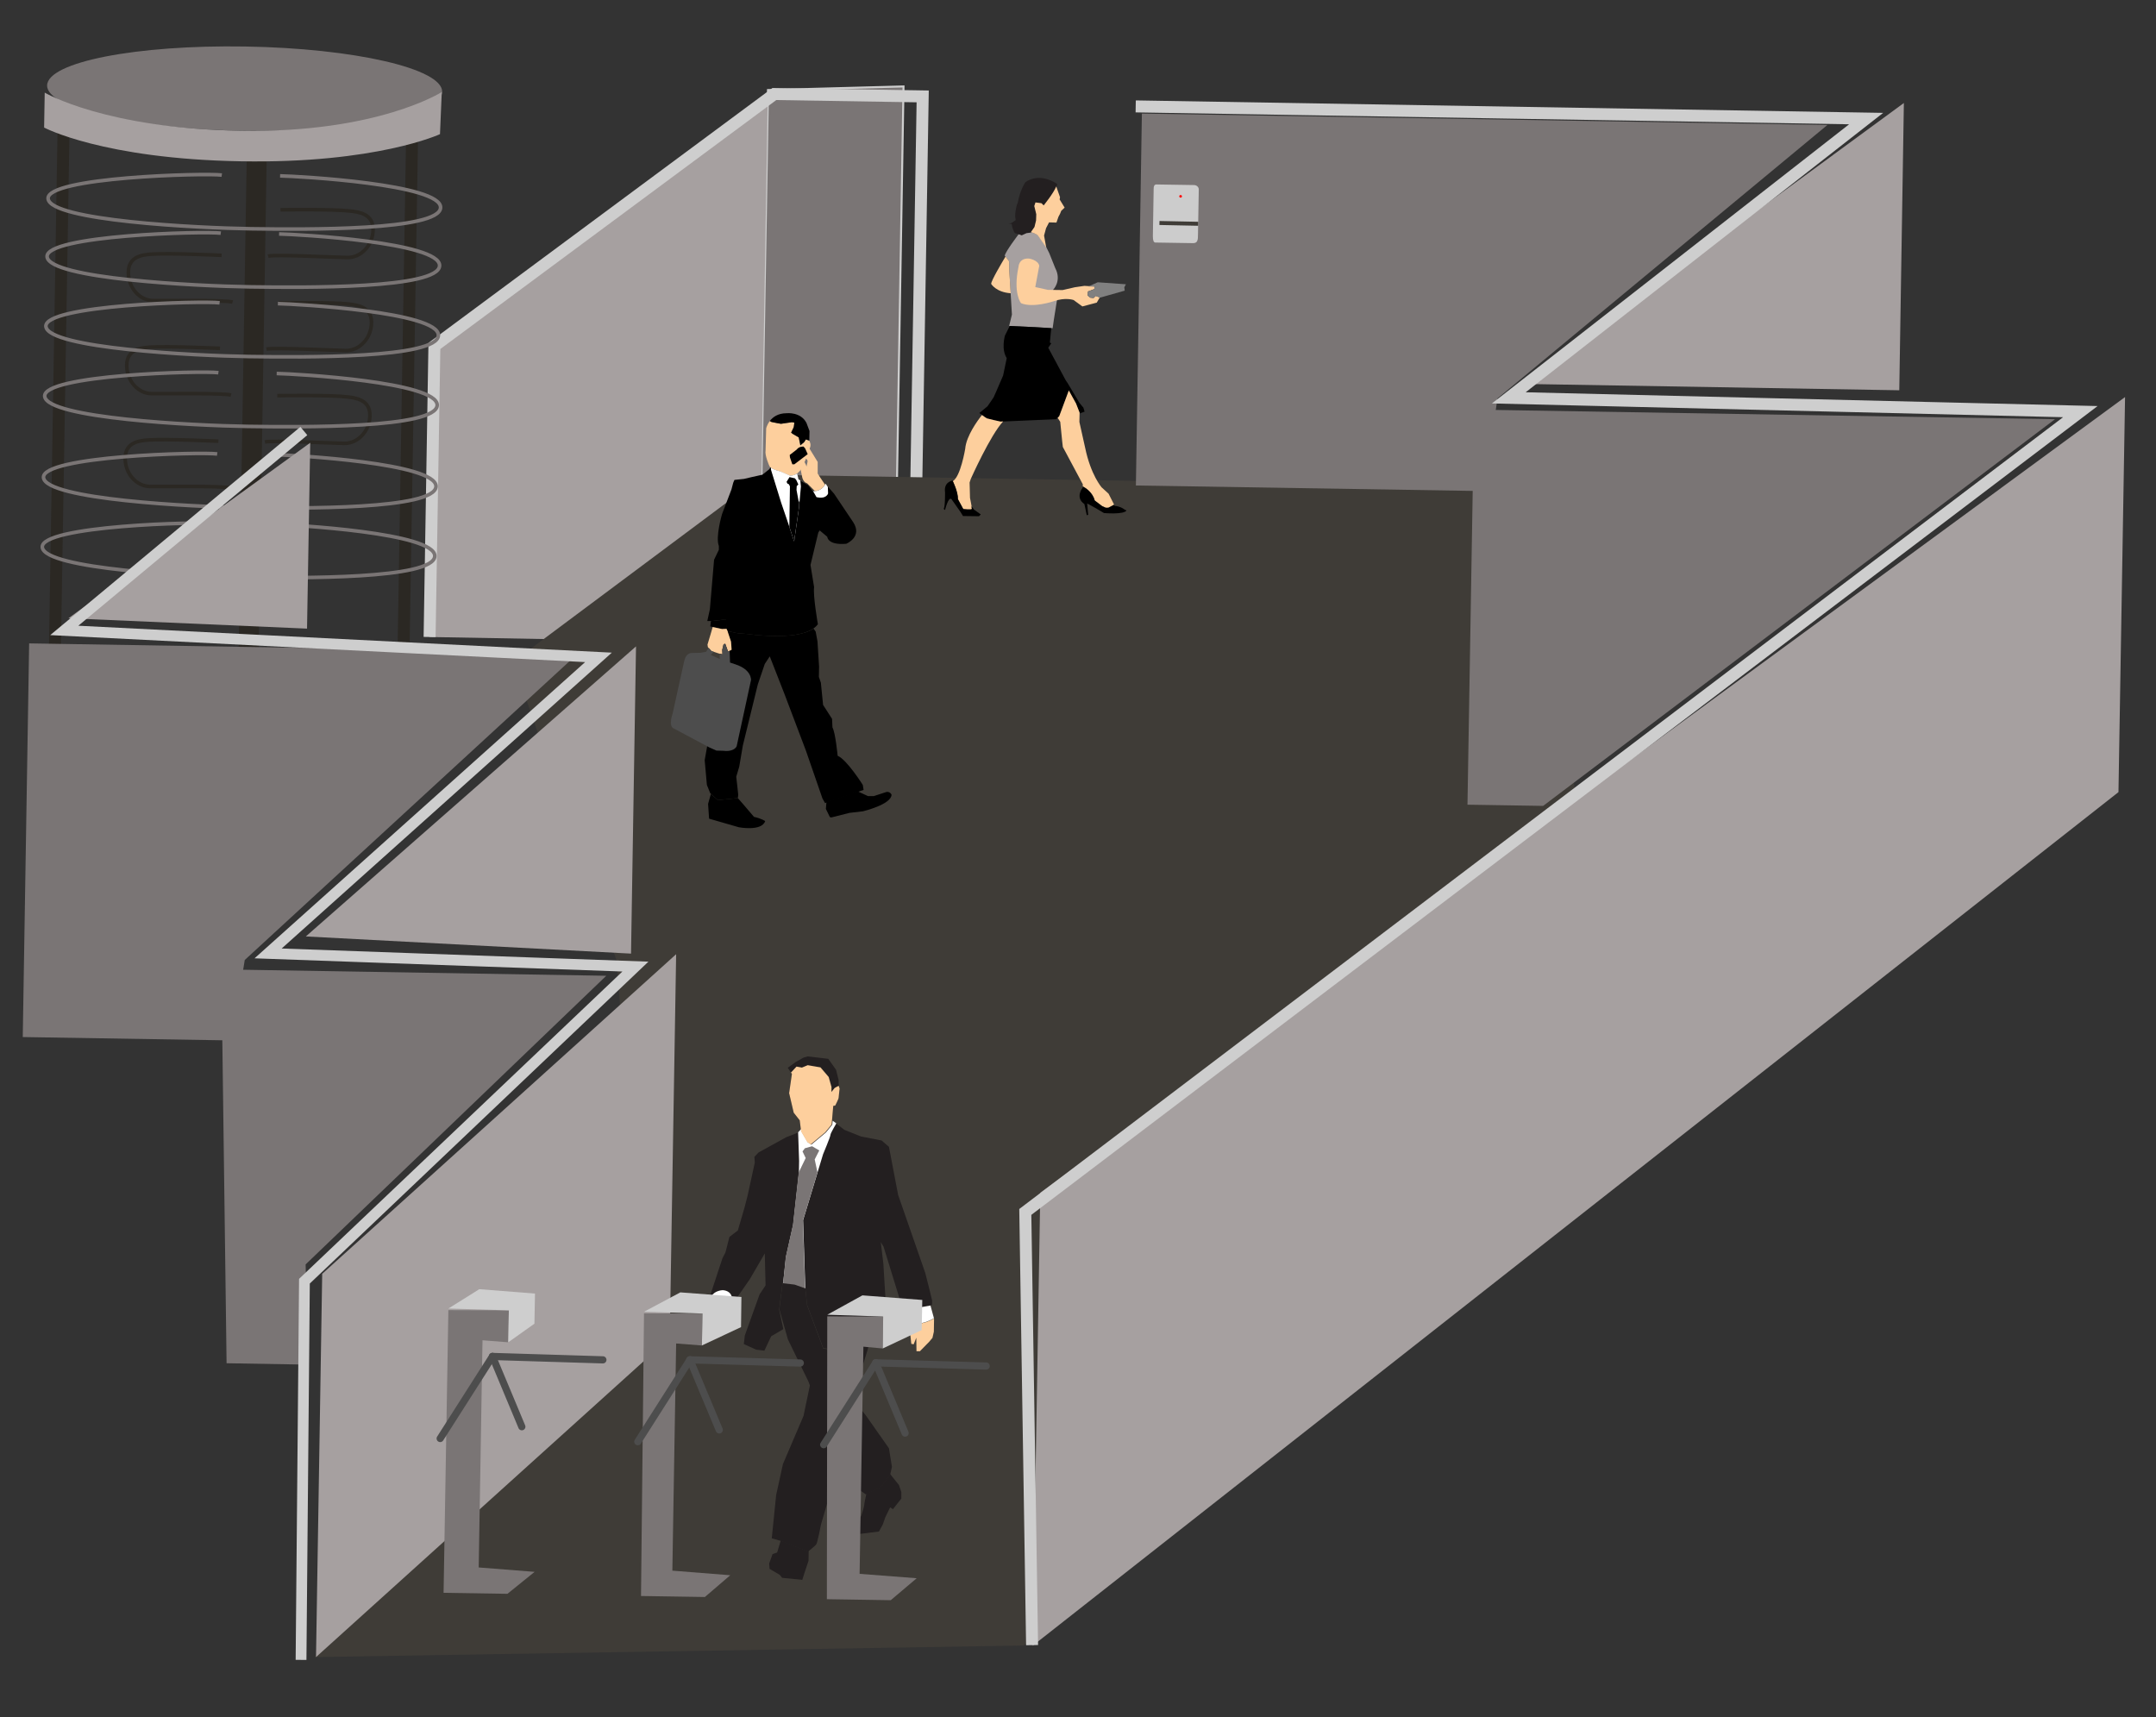 <?xml version="1.0" encoding="utf-8"?>
<!-- Generator: Adobe Illustrator 22.0.0, SVG Export Plug-In . SVG Version: 6.00 Build 0)  -->
<svg version="1.1" id="Layer_1" xmlns="http://www.w3.org/2000/svg" xmlns:xlink="http://www.w3.org/1999/xlink" x="0px" y="0px"
	 viewBox="0 0 1080 860.3" style="enable-background:new 0 0 1080 860.3;" xml:space="preserve">
<rect x="0" y="0" width="1080" height="860.3" fill="#333333" stroke="none"/>
<style type="text/css">
	.st0{fill:#7A7575;stroke:#CECECE;stroke-miterlimit:10;}
	.st1{fill:#A6A0A0;}
	.st2{fill:none;stroke:#CECECE;stroke-width:6;stroke-miterlimit:10;}
	.st3{fill:none;stroke:#2B2823;stroke-width:6;stroke-miterlimit:10;}
	.st4{fill:none;stroke:#2B2823;stroke-width:10;stroke-miterlimit:10;}
	.st5{fill:none;stroke:#2B2823;stroke-width:1.8;stroke-miterlimit:10;}
	.st6{fill:none;stroke:#7A7575;stroke-width:1.8;stroke-miterlimit:10;}
	.st7{fill:#3F3C37;}
	.st8{fill:#7A7575;}
	.st9{fill:none;stroke:#CECECE;stroke-width:5.4;stroke-miterlimit:10;}
	.st10{fill:#231F20;}
	.st11{fill:#FDCF9D;}
	.st12{fill:#808080;}
	.st13{fill:#FFFFFF;}
	.st14{fill:#4D4D4D;}
	.st15{fill:#CCCCCC;}
	.st16{fill:none;stroke:#3F3C37;stroke-width:2;stroke-miterlimit:10;}
	.st17{fill:#FF0000;}
	.st18{fill:#CECECE;}
	.st19{fill:none;stroke:#4D4D4D;stroke-width:3.6;stroke-linecap:round;stroke-miterlimit:10;}
</style>
<g>
	<polygon class="st0" points="449.3,242.2 452.6,43.3 384.7,45.1 381.4,241 	"/>
	<polygon class="st1" points="381.4,240.1 384.6,48 217.6,173.3 215.2,319.1 282.4,320.3 	"/>
	<polyline class="st2" points="215.2,319.1 217.6,173.3 387.9,47.1 462.2,48.3 459,242.3 	"/>
	<line class="st3" x1="31.9" y1="60.6" x2="26.8" y2="367.8"/>
	<line class="st3" x1="206.5" y1="63.5" x2="201.4" y2="370.7"/>
	<g>
		<line class="st4" x1="128.6" y1="78.4" x2="123.5" y2="388.8"/>
		<path class="st5" d="M140.5,105.1c0,0,26.3-0.4,34.9,0.6c4.4,0.5,11.6,1.4,11.5,9.4c-0.1,7.8-6.1,14-12.8,13.9
			c-6.8-0.1-35.9-1.6-39.8-0.7"/>
		<path class="st5" d="M139.7,151.7c0,0,26.3-0.4,34.9,0.6c4.4,0.5,11.6,1.4,11.5,9.4c-0.1,7.8-6.1,14-12.8,13.9
			c-6.8-0.1-35.9-1.6-39.8-0.7"/>
		<path class="st5" d="M138.9,198.2c0,0,26.3-0.4,34.9,0.6c4.4,0.5,11.6,1.4,11.5,9.4c-0.1,7.8-6.1,14-12.8,13.9
			c-6.8-0.1-35.9-1.6-39.8-0.7"/>
		<path class="st5" d="M111,127.9c0,0-26.2-1.2-34.9-0.6c-4.5,0.3-11.7,1-11.8,9c-0.1,7.8,5.6,14.2,12.4,14.3
			c6.8,0.1,35.9-0.4,39.8,0.7"/>
		<path class="st5" d="M110.2,174.5c0,0-26.2-1.2-34.9-0.6c-4.5,0.3-11.7,1-11.8,9c-0.1,7.8,5.6,14.2,12.4,14.3
			c6.8,0.1,35.9-0.4,39.8,0.7"/>
		<path class="st5" d="M109.4,221c0,0-26.2-1.2-34.9-0.6c-4.5,0.3-11.7,1-11.8,9c-0.1,7.8,5.6,14.2,12.4,14.3
			c6.8,0.1,35.9-0.4,39.8,0.7"/>
	</g>
	<path class="st6" d="M140.3,88.1c9.7,0.2,80.8,4.2,80.4,15.9c-0.4,11.6-67.8,11-95,10.6c-27.2-0.4-100.3-4.1-101.6-15
		c-1.3-10.9,78.8-13,87-11.9"/>
	<path class="st6" d="M139.8,117.2c9.7,0.2,80.8,4.2,80.4,15.9c-0.4,11.6-67.8,11-95,10.6c-27.2-0.4-100.3-4.1-101.6-15
		c-1.3-10.9,78.8-13,87-11.9"/>
	<path class="st6" d="M139.2,152.1c9.7,0.2,80.8,4.2,80.4,15.9c-0.4,11.6-67.8,11-95,10.6c-27.2-0.4-100.3-4.1-101.6-15
		c-1.3-10.9,78.8-13,87-11.9"/>
	<path class="st6" d="M138.6,187.1c9.7,0.2,80.8,4.2,80.4,15.9c-0.4,11.6-67.8,11-95,10.6c-27.2-0.4-100.3-4.1-101.6-15
		c-1.3-10.9,78.8-13,87-11.9"/>
	<path class="st6" d="M138,227.8c9.7,0.2,80.8,4.2,80.4,15.9c-0.4,11.6-67.8,11-95,10.6c-27.2-0.4-100.3-4.1-101.6-15
		c-1.3-10.9,78.8-13,87-11.9"/>
	<path class="st6" d="M137.4,262.7c9.7,0.2,80.8,4.2,80.4,15.9c-0.4,11.6-67.8,11-95,10.6s-100.3-4.1-101.6-15
		c-1.3-10.9,78.8-13,87-11.9"/>
	<polygon class="st7" points="512.8,824.3 157.6,830.1 323.2,671.3 308.9,481.2 257.1,331.5 382.7,237.8 761,244.1 789.8,400.1
		787.6,599.7 	"/>
	<polygon class="st8" points="569,243.2 572,56.9 915.4,62.6 750.1,199.6 743.5,246 	"/>
	<polygon class="st1" points="953.7,51.6 951.4,195.5 761.9,192.3 	"/>
	<polygon class="st1" points="517.3,824.4 521.1,597.5 1064.5,198.9 1061.2,396.8 	"/>
	<polygon class="st8" points="773,403.7 735.1,403.1 738.4,205.2 1029.4,210 	"/>
	<polygon class="st1" points="34.3,309.7 155.4,221.8 153.8,314.9 	"/>
	<polygon class="st1" points="153.2,469.1 318.6,323.8 316.1,477.7 	"/>
	<polygon class="st1" points="338.7,478 335.5,670.1 158.3,830.1 161.4,638.1 	"/>
	<polygon class="st8" points="14.6,322.3 11.4,519.5 116.1,521.2 122.6,480.9 290.1,326.8 	"/>
	<polygon class="st8" points="154.2,683.6 113.5,682.9 110.9,485.6 303.7,488.8 153.1,633.4 	"/>
	<polyline class="st2" points="517,824.1 513.6,607.1 1042.1,206.2 755.8,199.3 934.8,59.4 568.9,53.3 	"/>
	<polyline class="st9" points="150.8,831.5 152.5,641.8 318.3,484.2 134.3,477.6 299.8,329.3 32.2,315.8 152.2,215.9 	"/>
	<g>
		<path class="st1" d="M510.3,117.3c0,0-6.6,8.6-7,10.8l2.2,2.8l0.1,5l1.3,21.7l-1.4,5.7l13.1,0.6l8.7,0.5l0.6-4.2l1.7-10.7
			l-2.1-4.3c0,0,4.5-4.4,1.1-10.9l-3-7.5l-1.6-3.2l-4-5.8C519.9,117.8,514.8,114.2,510.3,117.3z"/>
		<path class="st10" d="M508.8,110.2c0,0-2.1,2-3.7,1.8l1.7,0.2l0.3,1.7c0,0,0.9,3,1.6,3c0.7,0,3.1,1,3.1,1l2.4-1.1l2.2-0.3l1.9-2.7
			l0.8-3.3l0.1-3.1l-1-4.1l0.6-1.8l3,0.4l1.1,1.1c0,0,6.4-7.9,6.7-10.8c0,0-8.2-6.2-15.9-1c0,0-2.7,3.7-3.9,10.5
			C509.6,101.5,507.9,107.1,508.8,110.2z"/>
		<path class="st11" d="M530.8,99.9l0.2-1.1l-1.9-5.4c-1.4,3.5-6.3,9.5-6.3,9.5l-1.1-1.1l-3-0.4l-0.6,1.8l1,4.1l-0.1,3.1l-0.8,3.3
			l-1.8,2.6c2,0.5,3.4,1.5,3.4,1.5l4,5.8l0.3,0.5l-1.1-6.1l1-3.7l1.5-2.9l3.7,0.1l1-2.9l0.8-1.5l0.6-1.5l1.7-1.6L530.8,99.9z"/>
		<path class="st11" d="M510.2,133.7c0,0,0.1-4.4,5.1-4.2c0,0,4.6,0.6,5.3,3.6l-2,10.7l6.3,1.4l7.4,0.1l6.1-1.4l4.8-0.7l5.2,0.3
			l-0.2,1.3L545,146l-0.2,2l1.3,1.1l1.7,0.2l1.1-1.1l2,0.8l-1.5,2.6l-7.2,1.9l-4.4-3.2c0,0-4-1.5-10,0.6c0,0-10.2,3.5-16.3,1
			C511.4,151.9,507.4,146.8,510.2,133.7z"/>
		<path class="st11" d="M505.6,135.9l-0.1-5l-1.8-2.4c-1.8,3-7.2,12.1-7.2,13.7c0,0,2.4,4.2,9.8,4.7L505.6,135.9z"/>
		<path d="M542.7,204.2l-2-2.4l-5.9-9.9l-0.9-1.3l-8.8-16.4l1.5-2.2l-0.7-0.4l0.7-7.2l-8-0.5l-12.8-0.6l-2.4,4.8c0,0-2,6.8,0.9,11.3
			l-1.8,8.7l-3.5,8.1l-1.3,2.9l-3,4.4l-4.1,3.4c0,0,3.3,2.5,3.8,2.7c0.5,0.2,6.8,1.6,6.8,1.6l27.9-1.2l1.5-1.5l4.8-12.9l3.6,6.5
			l1.9,5l2.4-0.9L542.7,204.2z"/>
		<path class="st11" d="M485.7,241.7l0.6-1.8c0,0,9.8-22,16.2-28.8l-1.3,0.1c0,0-6.3-1.4-6.8-1.6c-0.3-0.1-1.6-1-2.5-1.7
			c-2.1,2.6-7.9,10.5-8.4,16.9c0,0-2.3,14-6.2,16.2c0,0,2.7,5.4,2.6,9.1l2.7,5c0,0,4.2,0.4,4.3-0.1c0-0.6-1-5.6-1-5.6L485.7,241.7z"
			/>
		<path d="M486.6,253.6c0.1,0.6,0.2,1.1,0.2,1.3c0,0.6-4.3,0.1-4.3,0.1l-2.7-5c0.1-3.7-2.6-9.1-2.6-9.1c0.2-0.1,0.3-0.2,0.5-0.3
			c-1.1,0.2-5,1-4.3,6c0,0,0.1,7.4-0.7,8.3l0.7,0.6c0,0,1.6-6.8,3.2-5.5l4.5,6.4l1.3,2.1l8,0.1l0.9-0.9l-3.5-2.5
			C487.9,255.1,487.2,254.4,486.6,253.6z"/>
		<path class="st11" d="M548.4,250.7l3.7,2.8l1.8,0.8l1.3,0l2.9-1.5l-2.8-5.5l-3.5-3.2c0,0-5.4-6.2-8.2-19.7l-2.9-13l0.1-4.7
			l-1.8-4.6l-3.6-6.5l-4.8,12.9l-0.8,0.8l1.3,2l1,10l0.3,2.6l10,18.7l0,1.1C544,244.4,547.4,246.7,548.4,250.7z"/>
		<path d="M543.2,252.5l1.2,5.6l0.7-0.2l-0.5-5.7c0,0,3.3,1.7,8.4,4.8c0,0,10,0.9,11.3-1.3l-0.9-0.4c0,0-2-1.7-5.1-1.9l-0.2-0.5
			l-2.9,1.5l-1.3,0l-1.8-0.8l-3.7-2.8c-1.1-4-4.5-6.3-6-7.1l0,0.6C542.4,244.1,538.3,249.2,543.2,252.5z"/>
		<polygon class="st12" points="564,142.4 549.9,141.4 545.2,143.5 548.3,143.6 548.1,144.9 545,146 544.8,148 546,149.1
			547.7,149.3 548.8,148.3 550.8,149 550.7,149.2 563.4,145.6 563.2,143.9 		"/>
	</g>
	<g>
		<path class="st10" d="M416.5,547l0-2.5l-1.4-5l-4.1-4.8l-6.4-1.1l-2.9,1.2l-2.7-0.5l-2.8,3l0.5,0.6l-1.4,9.7l2.3,9.8l3,3.8
			l0.7,5.6l3,5.2l1.8,1.3l7.3-6.1l3.2-3.9l0.8-9.3l1-0.2c0,0,1.7-3.3,1.7-3.9c0-0.6,0.5-4.6,0.5-4.6l-0.5-1.4l-2,1.1L416.5,547z"/>
		<polygon class="st10" points="420.1,541.1 418.8,535.9 414.9,530.4 404.6,529.2 402.5,529.8 398.6,532 394.6,534.9 396.3,537.4
			399.1,534.3 401.8,534.8 404.7,533.6 411.1,534.7 415.2,539.5 416.6,544.5 416.5,547 418.4,545.2 420.4,544.1 420.1,543.4 		"/>
		<path class="st10" d="M463.5,637.7c-0.2-0.6-13.6-39.1-13.6-39.1l-4.6-24.1l-3.7-3.2l-10.3-2L423,566l-6-4.6l-0.2,2l-3.2,3.9
			l-7.3,6.1l-1.8-1.3l-3-5.2l-0.2-1.4l-1.9,2l-5.6,2.2l-13.8,7.6l-2.1,2.2l0.2,2.9l-3.6,16.5l-1.6,6.2l-3.3,11.3l-4.2,3.2l-2,7.8
			l-1.5,2.9l-6.3,19.1l0.4,1.3c0.7-4.3,6.1-4.5,6.1-4.5c6.6,0.5,4.4,7.7,4.4,7.7l9.1-13.1l7.5-12.9l0.4,16l-3,4.5l-7.4,20.6
			l-0.5,4.3l6.2,2.8l4.1,0.5l3.4-7.2l6.1-3.6l-2.1-9.8l1.7-13.4l6,0.7l5.4,1.9l0.9,8.5l8.1,21.7l5.8,0.5c0,0,19.5-2.6,20.1-2.6
			c0.6,0,1.9-2,1.9-2l3.3-21.7l-1-16.6l-1.3-10.8l1.4,2.3l9.6,31.2l3.1,0.1l11.6-2.1l0-2.3C467,651.6,463.7,638.3,463.5,637.7z"/>
		<path class="st13" d="M403.3,607.9l9-29.7c0,0,3.7-8.8,3.7-9.7c0-0.8,2.8-5.5,2.8-5.5l0.1-0.3l-1.8-1.3l-0.2,2l-3.2,3.9l-7.3,6.1
			l-1.8-1.3l-3-5.2l-0.2-1.4l-1.6,1.7c0.1,3.7,0.5,13.9,0.5,14.4c0,0.6-0.1,5.8-0.1,5.8l-2.9,26.2l-3.6,16.1l-1.4,13.1l5.7,0.7
			l5.4,1.9l-1.1-34.2L403.3,607.9z"/>
		<path class="st11" d="M416.5,547l0-2.5l-1.4-5l-4.1-4.8l-6.4-1.1l-2.9,1.2l-2.7-0.5l-2.8,3l0.5,0.6l-1.4,9.7l2.3,9.8l3,3.8
			l0.7,5.6l3,5.2l1.8,1.3l7.3-6.1l3.2-3.9l0.8-9.3l1-0.2c0,0,1.7-3.3,1.7-3.9c0-0.6,0.5-4.6,0.5-4.6l-0.5-1.4l-2,1.1L416.5,547z"/>
		<polygon class="st8" points="409.5,587.3 408.1,580.8 410.4,576.3 406.8,574.2 403.2,575.2 402,576.8 403.6,580.1 400.1,587.3
			397.2,613.6 393.6,629.7 392.3,642.7 398.3,648.4 403.3,645.4 402.2,611.2 403.3,607.9 		"/>
		<path class="st10" d="M433.7,709l-6.7-8.4l7.7-24.7l0.3-2c-5.7,0.7-16.8,2.2-16.8,2.2l-5.8-0.5l-8.1-21.7l-0.9-8.5l-5.4-1.9
			l-6-0.7l-1.6,13.1l4.3,15.1l10.2,20.9l0.8,2.1l-3.2,15.3l-10.3,24.1l-3.4,15.5l-2.2,21.7l4.5,1.3l13.6,5.4c0,0,3.6-2.8,4.2-3.7
			c0.6-0.8,2.4-10.1,2.4-10.1l7.5-25.5l2.4-6l6.2,12.1l6.3,4.5l7.3-3.4l4.9-6.3l0.9-4.1l-1.5-9.3L433.7,709z"/>
		<path class="st10" d="M391.1,771.7l-1.8,6l-2.3,0.8l-1.7,4.7l0.2,2.7l5.1,3l1.2,1.5l10.1,1l0.9-2.9l2.2-6.6l0.1-5.1
			c-0.3,0.2-0.4,0.3-0.4,0.3L391.1,771.7z M451.5,747.4l-1.2-3.5l-4.4-5.5l-0.1,0.3l-4.9,6.3l-6.9,3.2c-0.4,1.8-1.1,5.2-1.1,5.8
			c0,0.8-1.5,5.4-1.5,5.4l-3.6,4.5l-1.1,2.9l1.4,1.9l12.2-1.5l1.9-3.5l1.3-3.7l2.4-4.9l1.4,0.9l4.2-5.3L451.5,747.4z"/>
		<path class="st11" d="M455.8,662.4l-0.2,2.3l0.9,8.5l1.2,0.2l1.3-3.3l0.1,6.8l1.7,0l4.6-4.7l1.7-2l0.7-3.1l0.1-6.6
			C461.4,664.1,457.5,663.2,455.8,662.4z"/>
		<path class="st13" d="M466.1,654l-9.7,1.7l-0.6,6.6v0c1.7,0.8,5.6,1.7,12-1.9l0-0.2L466.1,654z"/>
		<path class="st11" d="M356.1,650.5l-0.1,0.3l-1.5,2.5l-0.3,3.5l-0.7,3.9l4.7,5.5l2.5,0.2l0-1.2l-1.2-3.1l0.7-2.9l2.5-0.4l1.5-2.9
			l0.9-0.9C364.3,647.9,359,649.2,356.1,650.5z"/>
		<path class="st13" d="M362.1,646.3c0,0-4,0.1-5.6,2.9l-0.4,1.2c2.8-1.2,8.2-2.5,9,4.5l1.6-1.6C367,651.5,367.4,646.8,362.1,646.3z
			"/>
	</g>
	<g>
		<path class="st11" d="M413.3,242.8l-2.3-3.4l-1.4-2.2l0-5.8l-5.1-8.3l-0.7-0.5c0,0-0.9,1.1,0.4,2.7l-3.7-0.6c0,0-3.9,0.4-1.3,1.7
			l0.4,0.9l0.8,1.6c0,0,4.6,0.2,4.1,2.5l-0.5,2.3l-0.3-0.9l-1.4-2.6c0,0-2-0.3-1.6,3.3l1.2,5.8c0,0,0.5,2.3,2.4,2.8l3.9,3.9
			C409.7,245.9,411.8,245.2,413.3,242.8z"/>
		<path d="M432.2,393.2c0,0-8-12.7-12.6-14.6c0,0-1.1-11.6-2.6-14.2l-0.2-4.3l-4.5-7l-1.1-11.1l-1-2.9l0.1-5.2l-0.8-12.6
			c0,0-0.8-4.3-0.9-4.9c0-0.1-0.5-0.7-1.1-1.5c-9.3,6.3-32.8,2.7-32.8,2.7l-5.2-0.4l-4.7-1c-1.2,1.3-3.1,4.2-4.1,9.8l0,5.9
			l-4.1,18.8l-2.3,22.8l-1.3,7.3l1.1,12.4l1.7,4.2l3.8,3.4l10-1c0,0,0.2-1.3,0.2-1.7c0-0.4-1-9-1-9l1.5-5l1.8-10.6l1.2-4.9l6.3-25.7
			l3.5-10.3l2.5-3.8l7.5,19.2l10.6,28l8.3,24l1.3,2.3l19.3-6.6L432.2,393.2z"/>
		<path d="M427.4,261.6l-9.6-14.3l-3.1-3.5l0.1,3.5c0,0-0.9,3-5.8,1.8l-1.3-2.3l-3-3.8l-3.7-2.1l-1.1-0.7l-0.7-2.9l0,0
			c-0.9,0.6-2.1,1.1-3.6,1l-4.9-2.1c0,0-3.5-0.8-4.8-2l-0.6,0.9l-3.4,2.7l-5.4,1.2l-3.8,0.9l-4.8,0.5l-0.6,1.4l-0.9,3.4l-4.7,12.3
			c0,0-3.4,11.5-1.6,16l0,1.9l-2.4,5l-2.1,24.8l-1.3,5.9l1.9,0l5.6-0.6l1.9-0.1l0.1,4.8l0.6,0.9l4.9,1.1l5.2,0.4
			c0,0,28.5,4.4,35.2-4.9c0,0-2.5-14.3-1.9-18.6L406,283l3.9-16.2l0.7-1.1l3.8,3.2c0,0,0.1,4.3,9.5,3.5
			C423.9,272.4,432.2,269,427.4,261.6z"/>
		<path class="st13" d="M407.7,246.7l1.3,2.3c4.9,1.2,5.8-1.8,5.8-1.8l-0.1-3.2l-1.1-1.7c-1.8,3.5-4.9,3.8-6.3,3.8L407.7,246.7z"/>
		<path class="st11" d="M402.8,221.5l-1.9,1.6l-0.1-0.7l-0.7-3.3l-3.1-1.8l-0.7-0.6c0,0,1.2-2.3,1.3-2.7c0.2-0.4,0.3-2.3,0.3-2.3
			l-1.2-0.2l-5.5,0.8c0,0-4.2-0.8-4.7-0.9c-0.2-0.1-0.5-0.2-0.9-0.5c-1.4,1.9-1.8,3.7-1.8,3.7l-0.3,11c-0.5,2.6,1.9,7.8,1.9,7.8
			c0.6,1.6,5.3,2.7,5.3,2.7l4.9,2.1c4.6,0.4,6.6-4.8,6.6-4.8l1.8-4.2l1.5-4.4c1.2-2-0.1-4-0.1-4l-1.7-0.6L402.8,221.5z"/>
		<path d="M404,211.9c-2.9-5.7-9.9-4.9-9.9-4.9c-4.5,0-7,2-8.5,3.9c0.4,0.2,0.7,0.4,0.9,0.5c0.6,0.2,4.7,0.9,4.7,0.9l5.5-0.8
			l1.2,0.2c0,0-0.2,1.9-0.3,2.3c-0.2,0.4-1.3,2.7-1.3,2.7l0.7,0.6l3.1,1.8l0.7,3.3l0.1,0.7l1.9-1.6l0.9-1.4l1.7,0.6l0.1-4.8
			L404,211.9z"/>
		<path d="M399.1,225.2l-3.5,2.7l0.1,1.2l1.2,3.5l1,0l6.7-5.1l-1.3-2.9l-0.8-0.9C402.6,223.7,400.3,223.5,399.1,225.2z"/>
		<path class="st13" d="M394.1,260l1.5,4.5l2.2,6.7l2.5-17.4l0.9-10.1l-0.3-3l-0.9-0.6l-0.7-2.9l0,0c-0.9,0.6-2.1,1.1-3.6,1
			l-4.9-2.1c0,0-3.1-0.7-4.6-1.8l0,1l5.1,16.5L394.1,260z"/>
		<polygon points="397.8,271.2 400.3,253.8 400.4,251.6 400,250.8 399,245.4 399.1,243.5 399.9,242.7 398.9,240.5 398.2,239.6
			395.5,239 394,241.4 394.5,242.3 395.1,242.5 395.7,243.6 395.4,264 395.6,264.5 		"/>
		<polygon points="363.8,310.3 361.9,310.5 356.3,311.1 356.1,311.1 355.8,313.8 361.7,315.1 363.9,315 		"/>
		<polygon class="st11" points="366.2,321.4 364.4,316 363.9,314.9 363.9,315 361.7,315.1 357,314.1 356.2,316.9 354.4,322.9
			354.6,324.2 356.3,326.1 359.9,327.3 361.9,327.8 361.8,325.5 362.5,322.7 363.3,322.5 364.7,326.4 366.5,325.5 		"/>
		<path d="M372.4,403l-2.8-3.2l-10,1l-3.5-3.1l-1.4,5l0.5,7.4l14.9,4.3c0,0,11.5,2.2,13.2-3.1c0,0-1.9-1.3-5.6-2.1L372.4,403z
			 M443.5,396.9l-5.8,1.9l-2.9,0l-5.2-2.4l-15.6,5.3l-0.3,3.5l2,4.1l0.7,0.2l9.1-2.3l6.8-0.8c0,0,14.2-3.4,14.3-8.3
			C446.7,398.2,445.7,396,443.5,396.9z"/>
		<path class="st14" d="M368.4,332.8l-2.7-0.9l-0.2-5.9l-0.8,0.4l-1.4-3.9l-0.9,0.3l-0.6,2.7l0.1,2.3l-1.4-0.3l0,2.6l-4.4-2l1.4-1.6
			l-1.1-0.4l-1.4-1.6l-1.3,2L351,327l-4.5,0.1c0,0-2.7-0.2-3.7,3.8l-5.9,26.7c0,0-2,5.6,0.2,7.1l18.2,9.7l3.6,1.6l3.6,0.1
			c0,0,4.8,0.8,6.5-2.2l7.2-33.2C376.2,340.7,376.7,335.5,368.4,332.8z"/>
	</g>
	<g>
		<path class="st15" d="M600.1,117.5c0,2.5-0.1,4.3-2.4,4.3l-18.9-0.3c-0.9,0-1.3-1-1.3-3.2l0.4-23.8c0-1,0.2-2.1,1.4-2.1l18.8,0.3
			c1.2,0,2.4,0.9,2.4,2.2L600.1,117.5z"/>
		<line class="st16" x1="600.2" y1="112.1" x2="580.8" y2="111.7"/>
		<g>
			<g>
				<path class="st17" d="M591.4,99c0.9,0,0.9-1.3,0-1.3C590.5,97.7,590.5,99,591.4,99L591.4,99z"/>
			</g>
		</g>
	</g>
	<path class="st8" d="M23.6,42.8c0.2-11.7,44.6-20.4,99.3-19.5c54.6,0.9,98.8,11.1,98.6,22.7c-0.2,11.7-44.6,20.4-99.3,19.5
		C67.6,64.6,23.4,54.4,23.6,42.8z"/>
	<path class="st1" d="M22.4,46.4c-0.3,16.4-0.3,17.5-0.3,17.5s29.4,15.7,98.5,16.9c68,1.2,99.8-13.6,99.8-13.6l0.9-21.1
		c0,0-32.2,20.6-100.6,19.4C52.7,64.4,22.4,46.4,22.4,46.4z"/>
	<g>
		<polyline class="st8" points="430.6,788.4 432.5,674.6 442.2,675.5 442.4,659.5 414.4,659.4 414.2,801.1 446.2,801.6 459.2,790.6
					"/>
		<polygon class="st18" points="414.4,658.6 432,648.9 462,651.2 461.7,666.3 442.2,675.5 442.4,659.5 		"/>
		<g>
			<line class="st19" x1="438.7" y1="682.7" x2="494" y2="684.3"/>
			<line class="st19" x1="438.7" y1="682.7" x2="412.6" y2="723.7"/>
			<line class="st19" x1="438.7" y1="682.7" x2="453.4" y2="717.9"/>
		</g>
	</g>
	<g>
		<polyline class="st8" points="336.8,786.8 338.7,673 351.6,674 351.9,658 322.6,657.9 321.1,799.5 353.1,800 365.8,789.1 		"/>
		<polygon class="st18" points="322.6,657.1 340.8,647.4 371.4,649.7 371.2,664.8 351.6,674 351.9,658 		"/>
		<g>
			<line class="st19" x1="345.6" y1="681.2" x2="400.9" y2="682.8"/>
			<line class="st19" x1="345.6" y1="681.2" x2="319.5" y2="722.2"/>
			<line class="st19" x1="345.6" y1="681.2" x2="360.3" y2="716.3"/>
		</g>
	</g>
	<g>
		<polyline class="st8" points="239.8,785.2 241.7,671.4 254.6,672.4 254.9,656.4 224.6,656.3 222.2,797.9 254.2,798.4 267.8,787.4
					"/>
		<polygon class="st18" points="224.6,655.5 240.1,645.8 268,648 267.7,663.1 254.6,672.4 254.9,656.4 		"/>
		<g>
			<line class="st19" x1="246.7" y1="679.5" x2="302" y2="681.2"/>
			<line class="st19" x1="246.7" y1="679.5" x2="220.5" y2="720.6"/>
			<line class="st19" x1="246.7" y1="679.5" x2="261.4" y2="714.7"/>
		</g>
	</g>
</g>
</svg>
